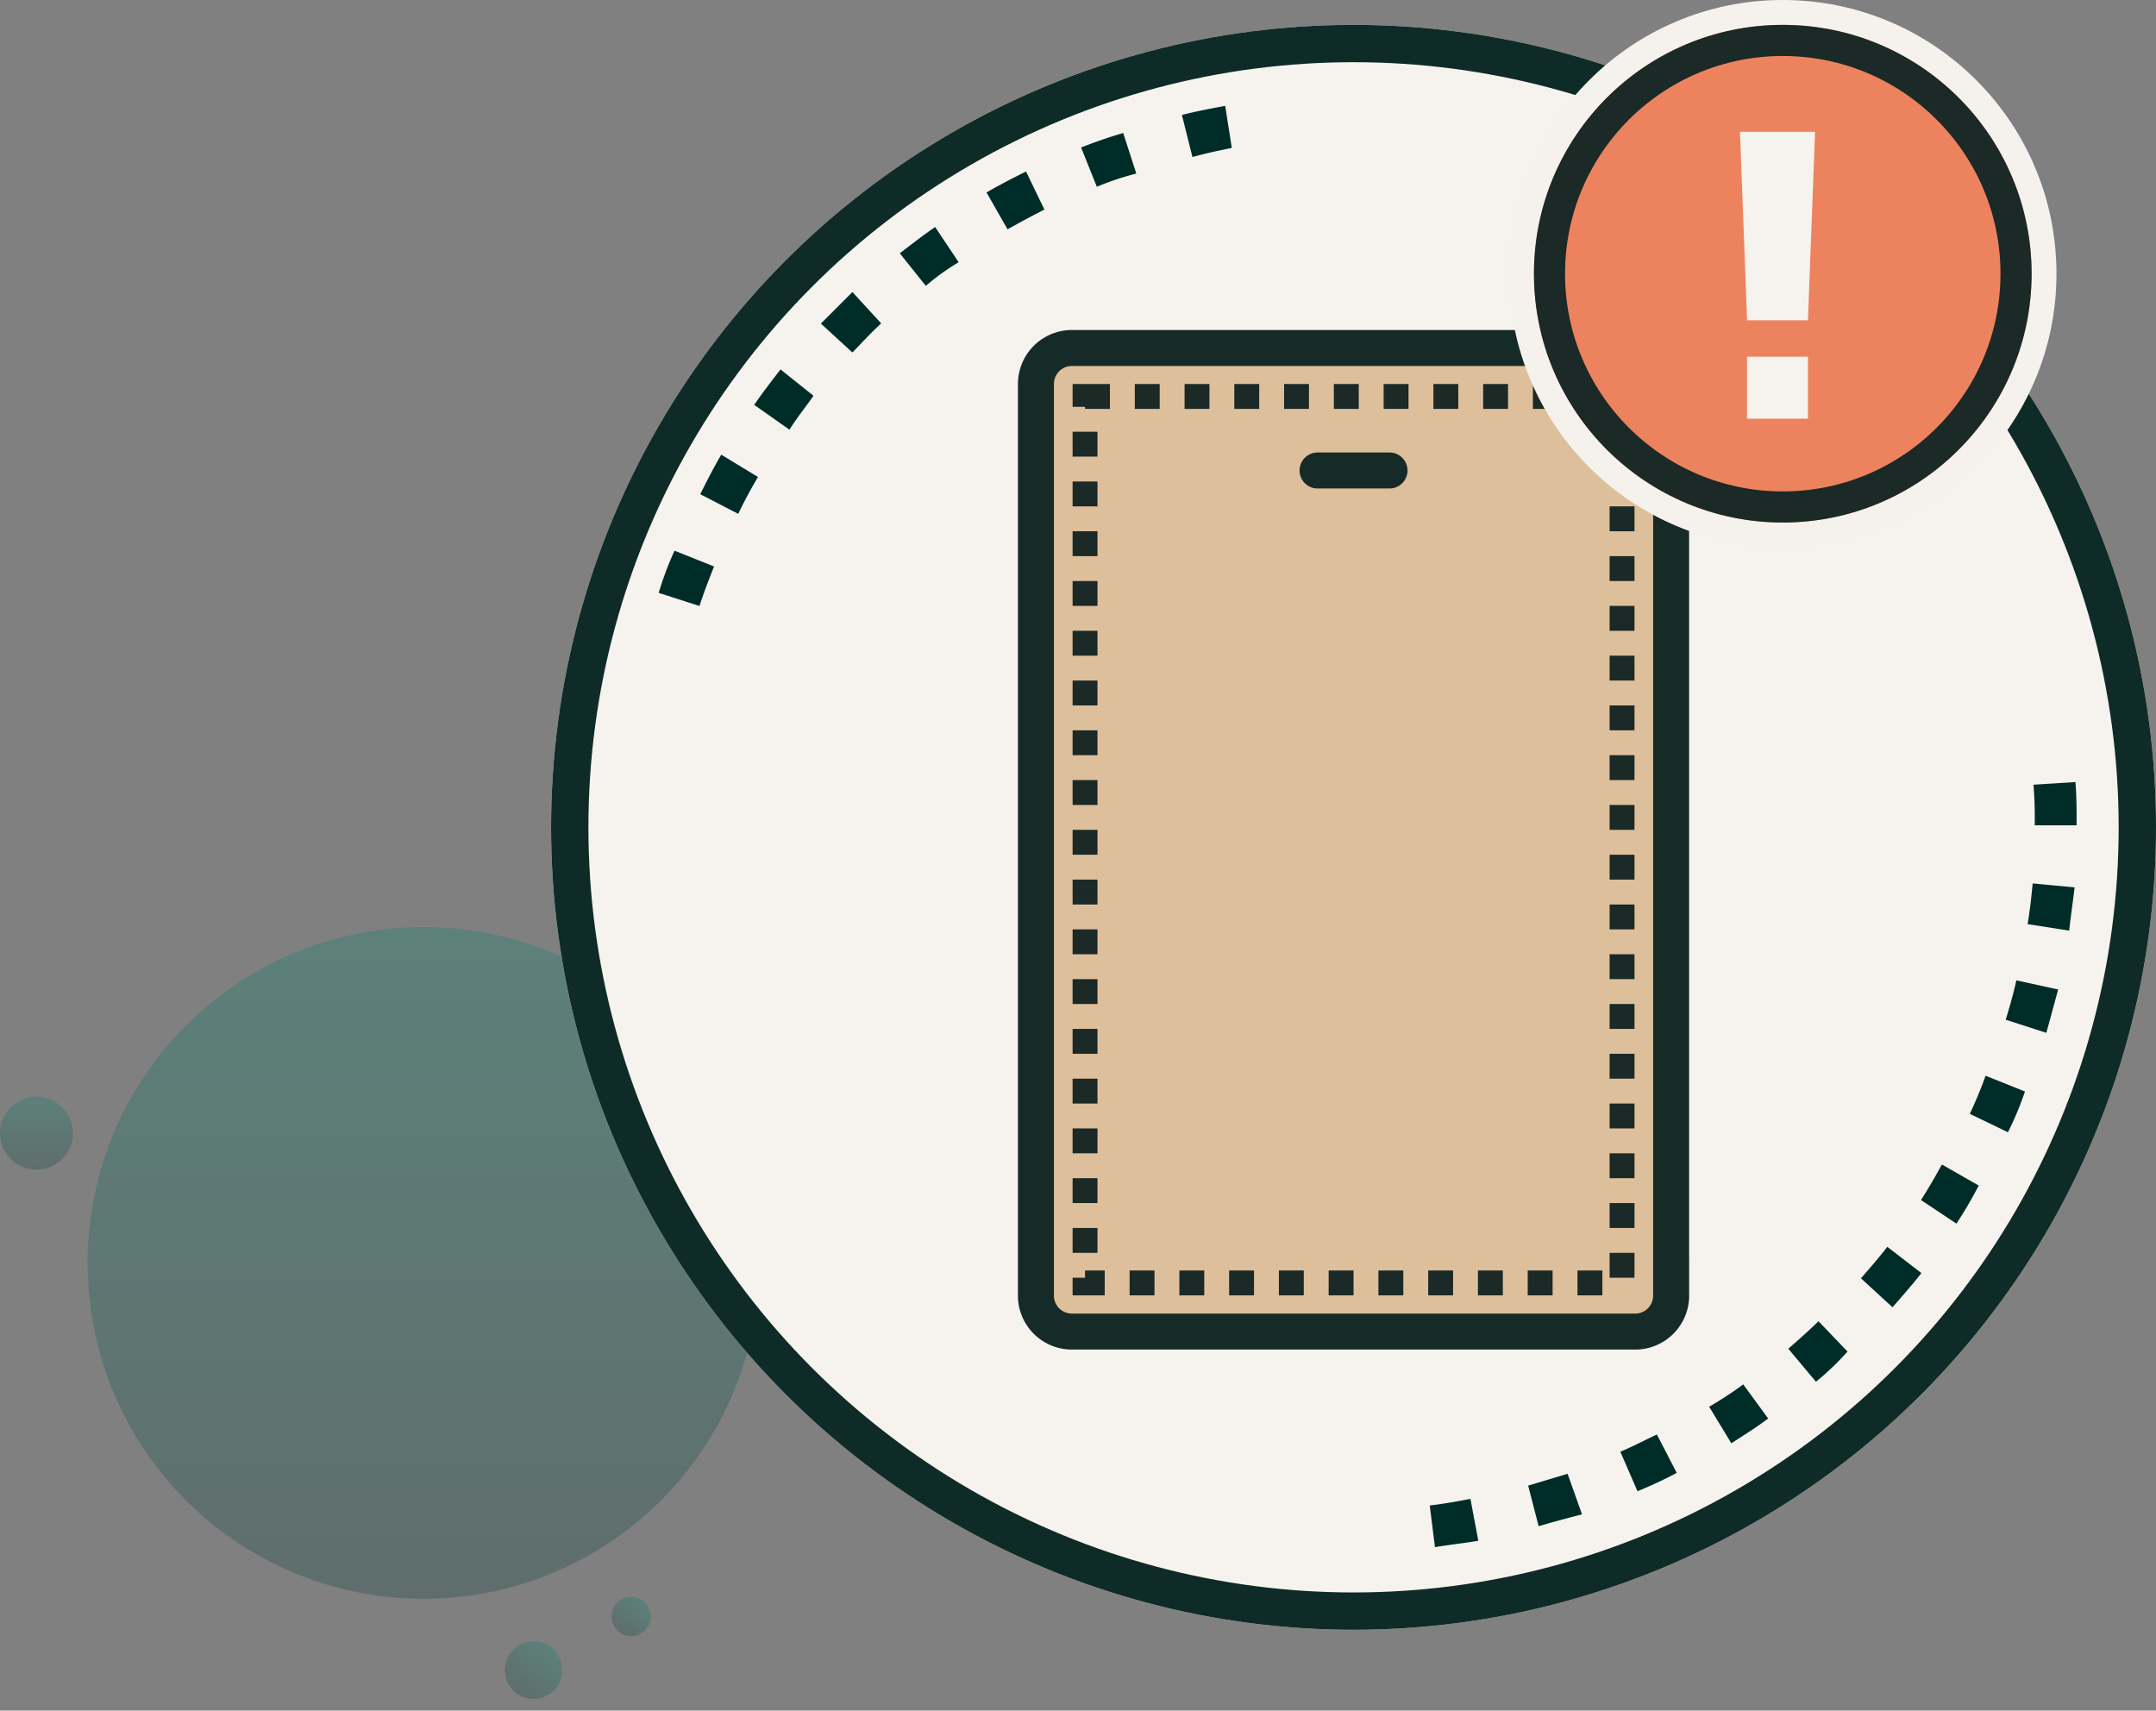 <svg xmlns="http://www.w3.org/2000/svg" xmlns:xlink="http://www.w3.org/1999/xlink" width="173.296" height="137.496" viewBox="0 0 173.296 137.496">
  <rect x="0" y="0" width="173.296" height="137.496" fill="#808080" stroke="none"/>
  <defs>
    <linearGradient id="linear-gradient" x1="0.5" x2="0.5" y2="1" gradientUnits="objectBoundingBox">
      <stop offset="0" stop-color="#00836a"/>
      <stop offset="1" stop-color="#073e39"/>
    </linearGradient>
  </defs>
  <g id="illustration" transform="translate(-61.704 -486)">
    <g id="Group_39521" data-name="Group 39521" transform="translate(-19149.816 12397.678)" opacity="0.272">
      <circle id="Ellipse_1999" data-name="Ellipse 1999" cx="26.997" cy="26.997" r="26.997" transform="translate(19218.561 -11837.161)" fill="url(#linear-gradient)"/>
      <path id="Path_25533" data-name="Path 25533" d="M2.313,4.625A2.313,2.313,0,1,0,0,2.313,2.313,2.313,0,0,0,2.313,4.625Z" transform="translate(19254.068 -11780.688) rotate(39)" fill="url(#linear-gradient)"/>
      <path id="Path_25534" data-name="Path 25534" d="M1.579,3.159A1.579,1.579,0,1,0,0,1.579,1.58,1.58,0,0,0,1.579,3.159Z" transform="translate(19262.025 -11783.97) rotate(39)" fill="url(#linear-gradient)"/>
      <path id="Path_25535" data-name="Path 25535" d="M15.217,6.125a2.933,2.933,0,1,0-2.933-2.933A2.933,2.933,0,0,0,15.217,6.125Z" transform="translate(19199.236 -11823.791)" fill="url(#linear-gradient)"/>
    </g>
    <g id="Ellipse_2467" data-name="Ellipse 2467" transform="translate(106 488)" fill="#f6f2ed" stroke="#0e2b27" stroke-width="3">
      <circle cx="64.5" cy="64.5" r="64.5" stroke="none"/>
      <circle cx="64.5" cy="64.5" r="63" fill="none"/>
    </g>
    <path id="Path_25556" data-name="Path 25556" d="M147.785,193.761l-.508-4.067c1.271-.127,2.669-.381,3.94-.635l.762,4.067C150.58,193.379,149.182,193.507,147.785,193.761Zm8.387-1.652-1.017-3.939,3.812-1.144,1.4,3.939Q158.078,191.537,156.172,192.109Zm8.006-2.8-1.652-3.812c1.271-.508,2.415-1.144,3.558-1.652l1.906,3.685A34.951,34.951,0,0,1,164.178,189.313ZM171.8,185.5l-2.16-3.558a29.569,29.569,0,0,0,3.3-2.16l2.414,3.3C174.217,183.975,172.946,184.738,171.8,185.5Zm6.862-4.956L176,177.367c1.017-.89,2.033-1.779,2.923-2.669l2.8,2.923A22.272,22.272,0,0,1,178.665,180.544Zm6.227-5.973-3.05-2.8c.89-1.017,1.779-2.033,2.542-3.05l3.3,2.542C186.8,172.411,185.781,173.555,184.892,174.571Zm5.21-6.735-3.431-2.287c.762-1.144,1.4-2.287,2.033-3.431l3.558,2.033A35.009,35.009,0,0,1,190.1,167.836Zm4.194-7.371-3.685-1.779A31.982,31.982,0,0,0,192.135,155l3.812,1.525A26,26,0,0,1,194.3,160.466Zm3.177-8.006-3.939-1.271c.381-1.271.763-2.542,1.017-3.812l4.066.89Zm1.906-8.26-4.067-.635c.254-1.271.381-2.669.508-3.94l4.067.381C199.76,141.276,199.506,142.8,199.379,144.2Zm.635-8.514h-4.066V135.3a33.3,33.3,0,0,0-.127-3.558l4.067-.254c.127,1.271.127,2.542.127,3.812ZM89.2,118.148l-3.939-1.271a26.465,26.465,0,0,1,1.525-4.067l3.812,1.525C90.091,115.606,89.582,116.877,89.2,118.148Zm3.05-7.371-3.685-1.906c.635-1.271,1.271-2.542,2.033-3.812l3.558,2.16A33.093,33.093,0,0,0,92.251,110.777Zm4.067-6.735-3.431-2.415c.762-1.144,1.652-2.287,2.542-3.431l3.177,2.542C97.843,101.881,96.953,102.9,96.318,104.042Zm4.956-6.227-3.05-2.8,3.05-3.05,2.8,3.05C103.053,95.908,102.163,96.925,101.274,97.815Zm5.846-5.337L104.578,89.3c1.144-.89,2.287-1.779,3.431-2.542L110.3,90.19A18.263,18.263,0,0,0,107.119,92.477ZM113.6,87.9l-2.033-3.558c1.271-.762,2.542-1.4,3.812-2.033L117.159,86C115.888,86.631,114.744,87.267,113.6,87.9Zm7.116-3.431-1.525-3.812a38.191,38.191,0,0,1,4.067-1.4l1.271,3.939A22.366,22.366,0,0,0,120.717,84.471Zm7.625-2.415-1.017-4.067c1.4-.381,2.8-.635,4.194-.89l.635,4.067C130.883,81.421,129.612,81.675,128.341,82.057Z" transform="translate(28.957 417.004)" fill="#002c27" stroke="#f6f2ed" stroke-width="0.7"/>
    <g id="Group_44960" data-name="Group 44960" transform="translate(3.513 -8.535)">
      <path id="Path_118661" data-name="Path 118661" d="M-6.8,0H40.57a2.2,2.2,0,0,1,2.2,2.2v73.8a2.2,2.2,0,0,1-2.2,2.2H-6.8a2.2,2.2,0,0,1-2.2-2.2V2.2A2.2,2.2,0,0,1-6.8,0Z" transform="translate(150.1 522.095)" fill="#ddbf9b"/>
      <g id="mobile" transform="translate(140.012 521.061)">
        <path id="Path_118655" data-name="Path 118655" d="M50.5,78.285a1.446,1.446,0,0,0,1.446-1.446V6.338A4.338,4.338,0,0,0,47.684,2H2.338A4.338,4.338,0,0,0-2,6.338V79.756a4.338,4.338,0,0,0,4.338,4.193H47.757a4.338,4.338,0,0,0,4.193-4.265V76.72A1.446,1.446,0,0,0,50.5,75.274l-1.446-.042v4.452a1.446,1.446,0,0,1-1.374,1.374H2.338A1.446,1.446,0,0,1,.892,79.684V6.338A1.446,1.446,0,0,1,2.338,4.892H47.757a1.446,1.446,0,0,1,1.3,1.446v70.5A1.446,1.446,0,0,0,50.5,78.285Z" transform="translate(2 -2)" fill="#162a27"/>
        <path id="Path_118656" data-name="Path 118656" d="M20.229,7.892a1.446,1.446,0,1,0,0-2.892H14.446a1.446,1.446,0,1,0,0,2.892Z" transform="translate(9.637 4.845)" fill="#162a27"/>
        <g id="Rectangle_8526" data-name="Rectangle 8526" transform="translate(4.393 4.34)" fill="none" stroke="#1b2927" stroke-width="2" stroke-dasharray="2 2">
          <rect width="45.164" height="73.254" stroke="none"/>
          <rect x="1" y="1" width="43.164" height="71.254" fill="none"/>
        </g>
      </g>
    </g>
    <g id="Group_44961" data-name="Group 44961" transform="translate(4 -4)">
      <circle id="Ellipse_2469" data-name="Ellipse 2469" cx="22" cy="22" r="22" transform="translate(179 490)" fill="#f5f2ed"/>
      <g id="Group_44955" data-name="Group 44955" transform="translate(0.652 -14)">
        <g id="Ellipse_2466" data-name="Ellipse 2466" transform="translate(180.348 506)" fill="#ed835e" stroke="#1b2927" stroke-width="2.5">
          <circle cx="20" cy="20" r="20" stroke="none"/>
          <circle cx="20" cy="20" r="18.75" fill="none"/>
        </g>
        <path id="Path_118653" data-name="Path 118653" d="M1.6-14.78,2.171.372h4.89L7.636-14.78ZM7.061,8.282V3.3H2.171V8.282Z" transform="translate(195.309 529.371)" fill="#f6f2ed"/>
      </g>
    </g>
  </g>
</svg>
